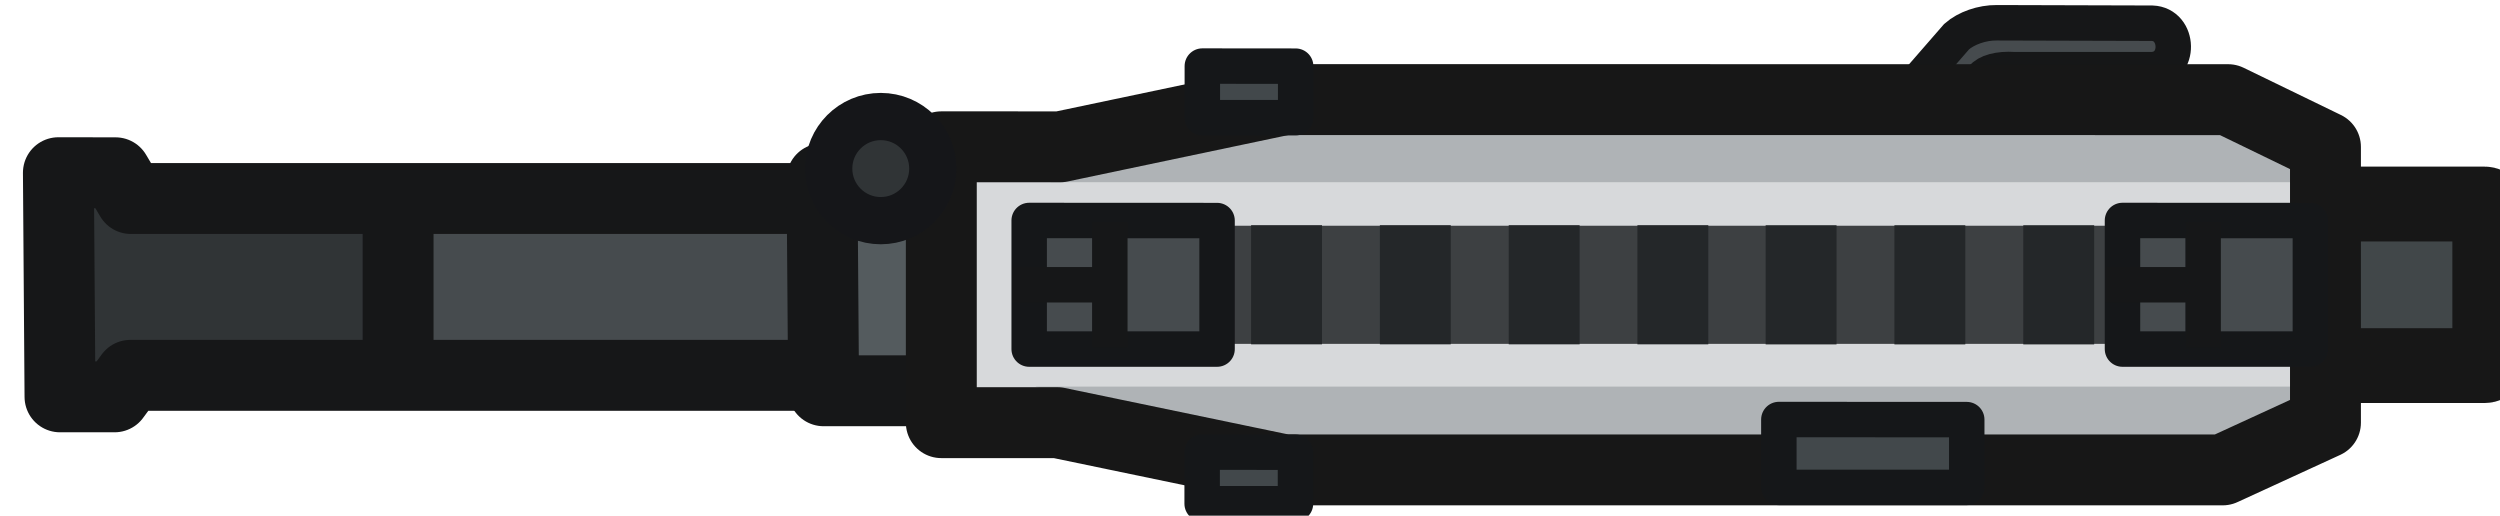<?xml version="1.0" encoding="UTF-8" standalone="no"?>
<!-- Created with Inkscape (http://www.inkscape.org/) -->

<svg
   width="105.989"
   height="21.862"
   viewBox="0 0 28.043 5.784"
   version="1.1"
   id="svg1"
   xml:space="preserve"
   inkscape:version="1.3.2 (091e20e, 2023-11-25, custom)"
   sodipodi:docname="vector_world.svg"
   xmlns:inkscape="http://www.inkscape.org/namespaces/inkscape"
   xmlns:sodipodi="http://sodipodi.sourceforge.net/DTD/sodipodi-0.dtd"
   xmlns="http://www.w3.org/2000/svg"
   xmlns:svg="http://www.w3.org/2000/svg"><sodipodi:namedview
     id="namedview1"
     pagecolor="#ffffff"
     bordercolor="#000000"
     borderopacity="0.25"
     inkscape:showpageshadow="2"
     inkscape:pageopacity="0.0"
     inkscape:pagecheckerboard="0"
     inkscape:deskcolor="#d1d1d1"
     inkscape:document-units="mm"
     inkscape:zoom="4.750028"
     inkscape:cx="61.157534"
     inkscape:cy="71.683788"
     inkscape:window-width="2560"
     inkscape:window-height="1417"
     inkscape:window-x="-8"
     inkscape:window-y="-8"
     inkscape:window-maximized="1"
     inkscape:current-layer="g111" /><defs
     id="defs1"><inkscape:path-effect
       effect="fillet_chamfer"
       id="path-effect50"
       is_visible="true"
       lpeversion="1"
       nodesatellites_param="C,0,0,1,0,0,0,1 @ C,0,0,1,0,0,0,1 @ C,0,0,1,0,7.837,0,1 @ C,0,0,1,0,0,0,1 @ C,0,0,1,0,0,0,1 @ C,0,0,1,0,0,0,1 @ C,0,0,1,0,0,0,1 @ C,0,0,1,0,0,0,1 @ C,0,0,1,0,0,0,1 @ C,0,0,1,0,0,0,1 @ C,0,0,1,0,0,0,1 | C,0,0,1,0,0,0,1 @ C,0,0,1,0,0,0,1 @ C,0,0,1,0,0,0,1 @ C,0,0,1,0,0,0,1"
       radius="0"
       unit="px"
       method="auto"
       mode="C"
       chamfer_steps="1"
       flexible="false"
       use_knot_distance="true"
       apply_no_radius="true"
       apply_with_radius="true"
       only_selected="false"
       hide_knots="false" /><style
       id="style1">
      .cls-1 {
        fill: #171717;
      }

      .cls-2 {
        fill: #1a1a1a;
      }

      .cls-3 {
        fill: #505050;
        stroke-width: 1.5px;
      }

      .cls-3, .cls-4, .cls-5, .cls-6, .cls-7 {
        stroke-linecap: round;
        stroke-linejoin: round;
      }

      .cls-3, .cls-4, .cls-5, .cls-7 {
        stroke: #171717;
      }

      .cls-4 {
        fill: #3c3c3c;
      }

      .cls-4, .cls-5, .cls-6, .cls-7 {
        stroke-width: 3px;
      }

      .cls-5 {
        fill: #434343;
      }

      .cls-6 {
        fill: #7d521b;
        stroke: #261a08;
      }

      .cls-7 {
        fill: none;
      }
    </style><inkscape:path-effect
       effect="fillet_chamfer"
       id="path-effect5681"
       is_visible="true"
       lpeversion="1"
       nodesatellites_param="F,0,0,1,0,0.13,0,1 @ F,0,0,1,0,0.403,0,1 @ F,0,0,1,0,0.403,0,1 @ F,0,1,1,0,0.13,0,1"
       unit="px"
       method="auto"
       mode="F"
       radius="0"
       chamfer_steps="1"
       flexible="false"
       use_knot_distance="true"
       apply_no_radius="true"
       apply_with_radius="true"
       only_selected="false"
       hide_knots="false" /><inkscape:path-effect
       effect="fillet_chamfer"
       id="path-effect5679"
       is_visible="true"
       lpeversion="1"
       nodesatellites_param="F,0,0,1,0,0,0,1 @ F,0,0,1,0,0,0,1 @ F,0,0,1,0,0,0,1 @ F,0,0,1,0,0.308,0,1 @ F,0,1,1,0,0.308,0,1 @ F,0,0,1,0,0,0,1"
       unit="px"
       method="auto"
       mode="F"
       radius="0"
       chamfer_steps="1"
       flexible="false"
       use_knot_distance="true"
       apply_no_radius="true"
       apply_with_radius="true"
       only_selected="false"
       hide_knots="false" /><inkscape:path-effect
       effect="fillet_chamfer"
       id="path-effect5009"
       is_visible="true"
       lpeversion="1"
       nodesatellites_param="F,0,1,1,0,0.223,0,1 @ F,0,0,1,0,0.223,0,1 @ F,0,0,1,0,0,0,1 @ F,0,0,1,0,0,0,1"
       unit="px"
       method="auto"
       mode="F"
       radius="0"
       chamfer_steps="1"
       flexible="false"
       use_knot_distance="true"
       apply_no_radius="true"
       apply_with_radius="true"
       only_selected="false"
       hide_knots="false" /><inkscape:path-effect
       effect="fillet_chamfer"
       id="path-effect3009"
       is_visible="true"
       lpeversion="1"
       nodesatellites_param="F,0,0,1,0,0,0,1 @ F,0,1,1,0,0.013,0,1 @ F,0,0,1,0,0.032,0,1 @ F,0,0,1,0,0.032,0,1 @ F,0,0,1,0,0.013,0,1 @ F,0,0,1,0,0,0,1 @ F,0,0,1,0,0,0,1 @ F,0,0,1,0,0,0,1 @ F,0,0,1,0,0,0,1"
       unit="px"
       method="auto"
       mode="F"
       radius="0"
       chamfer_steps="1"
       flexible="false"
       use_knot_distance="true"
       apply_no_radius="true"
       apply_with_radius="true"
       only_selected="false"
       hide_knots="false" /><clipPath
       id="clip0_619_1149"><rect
         width="110"
         height="110"
         fill="#ffffff"
         transform="translate(0.086)"
         id="rect82"
         x="0"
         y="0" /></clipPath><style
       id="style2">
      .cls-1 {
        stroke: #14191a;
      }

      .cls-1, .cls-2, .cls-3 {
        fill: #303635;
      }

      .cls-1, .cls-2, .cls-3, .cls-4, .cls-5, .cls-6, .cls-7, .cls-8, .cls-9 {
        stroke-width: 1.5px;
      }

      .cls-1, .cls-2, .cls-3, .cls-5, .cls-6, .cls-7, .cls-8, .cls-10, .cls-11, .cls-12, .cls-13 {
        stroke-linejoin: round;
      }

      .cls-1, .cls-2, .cls-5, .cls-6, .cls-7, .cls-8, .cls-10, .cls-9 {
        fill-rule: evenodd;
      }

      .cls-2 {
        stroke: #141a1a;
      }

      .cls-3 {
        stroke: #22292b;
      }

      .cls-4 {
        fill: #2f3232;
        stroke-miterlimit: 82.2;
      }

      .cls-4, .cls-10, .cls-11 {
        stroke: #161818;
      }

      .cls-5 {
        stroke: #646f66;
      }

      .cls-5, .cls-6, .cls-7, .cls-10, .cls-9, .cls-11, .cls-12 {
        fill: #434c4b;
      }

      .cls-5, .cls-6, .cls-8, .cls-10 {
        stroke-linecap: square;
      }

      .cls-6 {
        stroke: #353d40;
      }

      .cls-7 {
        stroke: #272c2d;
      }

      .cls-7, .cls-9, .cls-11, .cls-12, .cls-13 {
        stroke-linecap: round;
      }

      .cls-8 {
        fill: #768489;
        stroke: #2f3737;
      }

      .cls-10, .cls-11, .cls-12, .cls-13 {
        stroke-width: 3px;
      }

      .cls-9 {
        stroke: #232c2e;
        stroke-miterlimit: 21.69;
      }

      .cls-12, .cls-13 {
        stroke: #151819;
      }

      .cls-13 {
        fill: none;
      }
    </style></defs><g
     inkscape:label="Layer 1"
     inkscape:groupmode="layer"
     id="layer1"
     transform="translate(-191.79,-109.868)"><g
       style="fill:none"
       id="g1"
       transform="matrix(0.265,0,0,0.265,15.807,76.939)"><g
         id="g111"
         transform="matrix(3.78,0,0,3.78,1266.161,-5.266)"><path
           id="rect149-2-2"
           class="cls-12"
           d="m -137.138,36.551 h 5.684 c 0.032,0 0.056,0.029 0.056,0.065 v 1.679 c 0,0.035 -0.024,0.065 -0.056,0.065 h -5.684 c -0.032,0 -0.056,-0.029 -0.056,-0.065 v -1.676 c 0,-0.035 0.024,-0.065 0.056,-0.065 z"
           style="fill:#414749;fill-opacity:1;stroke:#171717;stroke-width:0.838px;stroke-linecap:round;stroke-linejoin:round;stroke-opacity:1"
           sodipodi:nodetypes="cssssssscc" /><path
           style="fill:#464b4e;fill-opacity:1;stroke:none;stroke-width:0.794;stroke-linejoin:round;stroke-dasharray:none;stroke-opacity:1"
           d="m -158.807,36.465 0.018,1.98 h 0.611 l 0.177,-0.241 h 8.122 l -0.018,-1.451 -8.099,2e-6 -0.171,-0.288 z"
           id="path130-59-4"
           sodipodi:nodetypes="ccccccccc" /><path
           style="fill:#303436;fill-opacity:1;stroke:none;stroke-width:0.794;stroke-linejoin:round;stroke-dasharray:none;stroke-opacity:1"
           d="m -158.704,38.71 h 3.889 l -0.018,-2.51 -3.866,2e-6 z"
           id="path130-59-4-1"
           sodipodi:nodetypes="ccccc" /><path
           style="fill:none;fill-opacity:1;stroke:#161718;stroke-width:0.794;stroke-linejoin:round;stroke-dasharray:none;stroke-opacity:1"
           d="m -158.625,36.2 0.018,2.51 h 0.611 l 0.177,-0.241 h 8.122 l -0.018,-1.98 -8.099,2e-6 -0.171,-0.288 z"
           id="path130-59"
           sodipodi:nodetypes="ccccccccc" /><path
           style="fill:#545b5e;fill-opacity:1;stroke:#161718;stroke-width:0.794;stroke-linejoin:round;stroke-dasharray:none;stroke-opacity:1"
           d="m -150.074,36.269 0.018,2.373 h 1.502 l -0.018,-2.373 z"
           id="path130-7-8-8"
           sodipodi:nodetypes="ccccc"
           inkscape:transform-center-x="0.61090012"
           inkscape:transform-center-y="0.21435092" /><path
           style="fill:#464b4e;fill-opacity:1;stroke:#161718;stroke-width:0.397;stroke-dasharray:none;stroke-opacity:1"
           d="m -138.337,35.789 0.969,-1.113 c 0.107,-0.094 0.284,-0.157 0.45,-0.155 l 1.739,0.005 c 0.306,0.011 0.325,0.505 0,0.52 h -1.546 c -0.173,-0.011 -0.305,0.027 -0.356,0.093 l -0.772,0.873 z"
           id="path110"
           sodipodi:nodetypes="ccccccccc" /><path
           style="fill:#d7d9db;fill-opacity:1;stroke:none;stroke-width:0.794;stroke-linecap:butt;stroke-linejoin:round;stroke-dasharray:none;stroke-opacity:1"
           d="m -148.866,35.834 v 3.089 h 1.3 l 2.545,0.529 h 10.504 l 1.151,-0.529 v -3.088 l -1.09,-0.529 -10.564,-7.25e-4 -2.515,0.529 z"
           id="path145-1-5-3"
           sodipodi:nodetypes="ccccccccccc" /><path
           style="fill:#afb3b6;fill-opacity:1;stroke:none;stroke-width:0.397;stroke-dasharray:none;stroke-opacity:1"
           d="m -147.515,36.306 c 0.152,0 14.247,0 14.247,0 l -0.507,-0.878 h -10.982 z"
           id="path111" /><path
           style="fill:#afb3b6;fill-opacity:1;stroke:none;stroke-width:0.397;stroke-dasharray:none;stroke-opacity:1"
           d="m -147.686,38.595 c 0.152,0 14.247,0 14.247,0 l -0.507,0.878 h -10.982 z"
           id="path111-8" /><path
           style="fill:none;fill-opacity:1;stroke:#171717;stroke-width:0.794;stroke-linecap:butt;stroke-linejoin:round;stroke-dasharray:none;stroke-opacity:1"
           d="m -148.738,35.91 v 3.089 h 1.3 l 2.545,0.529 h 10.504 l 1.151,-0.529 v -3.088 l -1.09,-0.529 -10.564,-7.25e-4 -2.515,0.529 z"
           id="path145-1-5"
           sodipodi:nodetypes="ccccccccccc" /><g
           id="g3"
           transform="translate(-6.867,-16.742)"><path
             style="fill:#57574f;fill-opacity:1;stroke:#3d4042;stroke-width:1.323;stroke-linecap:butt;stroke-linejoin:round;stroke-dasharray:none;stroke-opacity:1"
             d="m -127.947,54.197 h -11.621"
             id="path143-5"
             sodipodi:nodetypes="cc" /><path
             style="fill:#57574f;fill-opacity:1;stroke:#242729;stroke-width:0.794;stroke-linecap:butt;stroke-linejoin:round;stroke-dasharray:none;stroke-opacity:1"
             d="m -139.444,53.53 v 1.334"
             id="path141-7"
             sodipodi:nodetypes="cc" /><path
             style="fill:#57574f;fill-opacity:1;stroke:#242729;stroke-width:0.794;stroke-linecap:butt;stroke-linejoin:round;stroke-dasharray:none;stroke-opacity:1"
             d="m -138.005,53.53 v 1.334"
             id="path141-2-71"
             sodipodi:nodetypes="cc" /><path
             style="fill:#57574f;fill-opacity:1;stroke:#242729;stroke-width:0.794;stroke-linecap:butt;stroke-linejoin:round;stroke-dasharray:none;stroke-opacity:1"
             d="m -136.563,53.53 v 1.334"
             id="path141-2-7-3"
             sodipodi:nodetypes="cc" /><path
             style="fill:#57574f;fill-opacity:1;stroke:#242729;stroke-width:0.794;stroke-linecap:butt;stroke-linejoin:round;stroke-dasharray:none;stroke-opacity:1"
             d="m -135.12,53.53 v 1.334"
             id="path141-2-6-1"
             sodipodi:nodetypes="cc" /><path
             style="fill:#57574f;fill-opacity:1;stroke:#242729;stroke-width:0.794;stroke-linecap:butt;stroke-linejoin:round;stroke-dasharray:none;stroke-opacity:1"
             d="m -133.679,53.53 v 1.334"
             id="path141-2-7-5-8"
             sodipodi:nodetypes="cc" /><path
             style="fill:#57574f;fill-opacity:1;stroke:#242729;stroke-width:0.794;stroke-linecap:butt;stroke-linejoin:round;stroke-dasharray:none;stroke-opacity:1"
             d="m -132.243,53.531 v 1.334"
             id="path141-2-71-7"
             sodipodi:nodetypes="cc" /><path
             style="fill:#57574f;fill-opacity:1;stroke:#242729;stroke-width:0.794;stroke-linecap:butt;stroke-linejoin:round;stroke-dasharray:none;stroke-opacity:1"
             d="m -130.801,53.531 v 1.334"
             id="path141-2-7-3-9"
             sodipodi:nodetypes="cc" /><path
             style="fill:#57574f;fill-opacity:1;stroke:#242729;stroke-width:0.794;stroke-linecap:butt;stroke-linejoin:round;stroke-dasharray:none;stroke-opacity:1"
             d="m -129.358,53.531 v 1.334"
             id="path141-2-6-1-3"
             sodipodi:nodetypes="cc" /><path
             style="fill:#57574f;fill-opacity:1;stroke:#242729;stroke-width:0.794;stroke-linecap:butt;stroke-linejoin:round;stroke-dasharray:none;stroke-opacity:1"
             d="m -127.916,53.531 v 1.334"
             id="path141-2-7-5-8-4"
             sodipodi:nodetypes="cc" /></g><path
           style="fill:#acb1b4;fill-opacity:1;stroke:#161718;stroke-width:0.794;stroke-dasharray:none;stroke-opacity:1"
           d="m -154.821,36.639 v 1.667"
           id="path107" /><path
           style="fill:#464b4e;fill-opacity:1;stroke:#151719;stroke-width:0.397;stroke-linecap:butt;stroke-linejoin:round;stroke-dasharray:none;stroke-opacity:1"
           d="m -147.754,36.735 v 1.44 h 2.104 v -1.439 z"
           id="path145-1-6-8-2"
           sodipodi:nodetypes="ccccc" /><path
           style="fill:#161718;fill-opacity:1;stroke:#161718;stroke-width:0.397;stroke-dasharray:none;stroke-opacity:1"
           d="M -146.851,36.753 V 38.157"
           id="path109" /><path
           style="fill:#161718;fill-opacity:1;stroke:#161718;stroke-width:0.397;stroke-dasharray:none;stroke-opacity:1"
           d="m -146.755,37.455 h -1.19"
           id="path109-7"
           sodipodi:nodetypes="cc" /><path
           style="fill:#464b4e;fill-opacity:1;stroke:#151719;stroke-width:0.397;stroke-linecap:butt;stroke-linejoin:round;stroke-dasharray:none;stroke-opacity:1"
           d="m -135.511,36.735 v 1.44 h 2.104 v -1.439 z"
           id="path145-1-6-8-2-0"
           sodipodi:nodetypes="ccccc" /><path
           style="fill:#42484b;fill-opacity:1;stroke:#151719;stroke-width:0.397;stroke-linecap:butt;stroke-linejoin:round;stroke-dasharray:none;stroke-opacity:1"
           d="m -139.359,38.964 v 0.76 h 2.104 v -0.759 z"
           id="path145-1-6-8-2-0-9"
           sodipodi:nodetypes="ccccc" /><path
           style="fill:#42484b;fill-opacity:1;stroke:#151719;stroke-width:0.397;stroke-linecap:butt;stroke-linejoin:round;stroke-dasharray:none;stroke-opacity:1"
           d="m -145.817,39.329 v 0.578 h 1.045 V 39.33 Z"
           id="path145-1-6-8-2-0-9-3"
           sodipodi:nodetypes="ccccc" /><path
           style="fill:#42484b;fill-opacity:1;stroke:#151719;stroke-width:0.397;stroke-linecap:butt;stroke-linejoin:round;stroke-dasharray:none;stroke-opacity:1"
           d="m -145.815,35.006 v 0.578 h 1.045 v -0.577 z"
           id="path145-1-6-8-2-0-9-3-9"
           sodipodi:nodetypes="ccccc" /><path
           style="fill:#161718;fill-opacity:1;stroke:#161718;stroke-width:0.397;stroke-dasharray:none;stroke-opacity:1"
           d="M -134.608,36.753 V 38.157"
           id="path109-9" /><path
           style="fill:#161718;fill-opacity:1;stroke:#161718;stroke-width:0.397;stroke-dasharray:none;stroke-opacity:1"
           d="m -134.512,37.455 h -1.19"
           id="path109-7-1"
           sodipodi:nodetypes="cc" /><circle
           style="fill:#303436;fill-opacity:1;stroke:#151619;stroke-width:0.529;stroke-linecap:round;stroke-linejoin:round;stroke-dasharray:none;stroke-opacity:1"
           id="path175-5"
           cx="-149.416"
           cy="36.154"
           r="0.583" /></g></g></g></svg>
